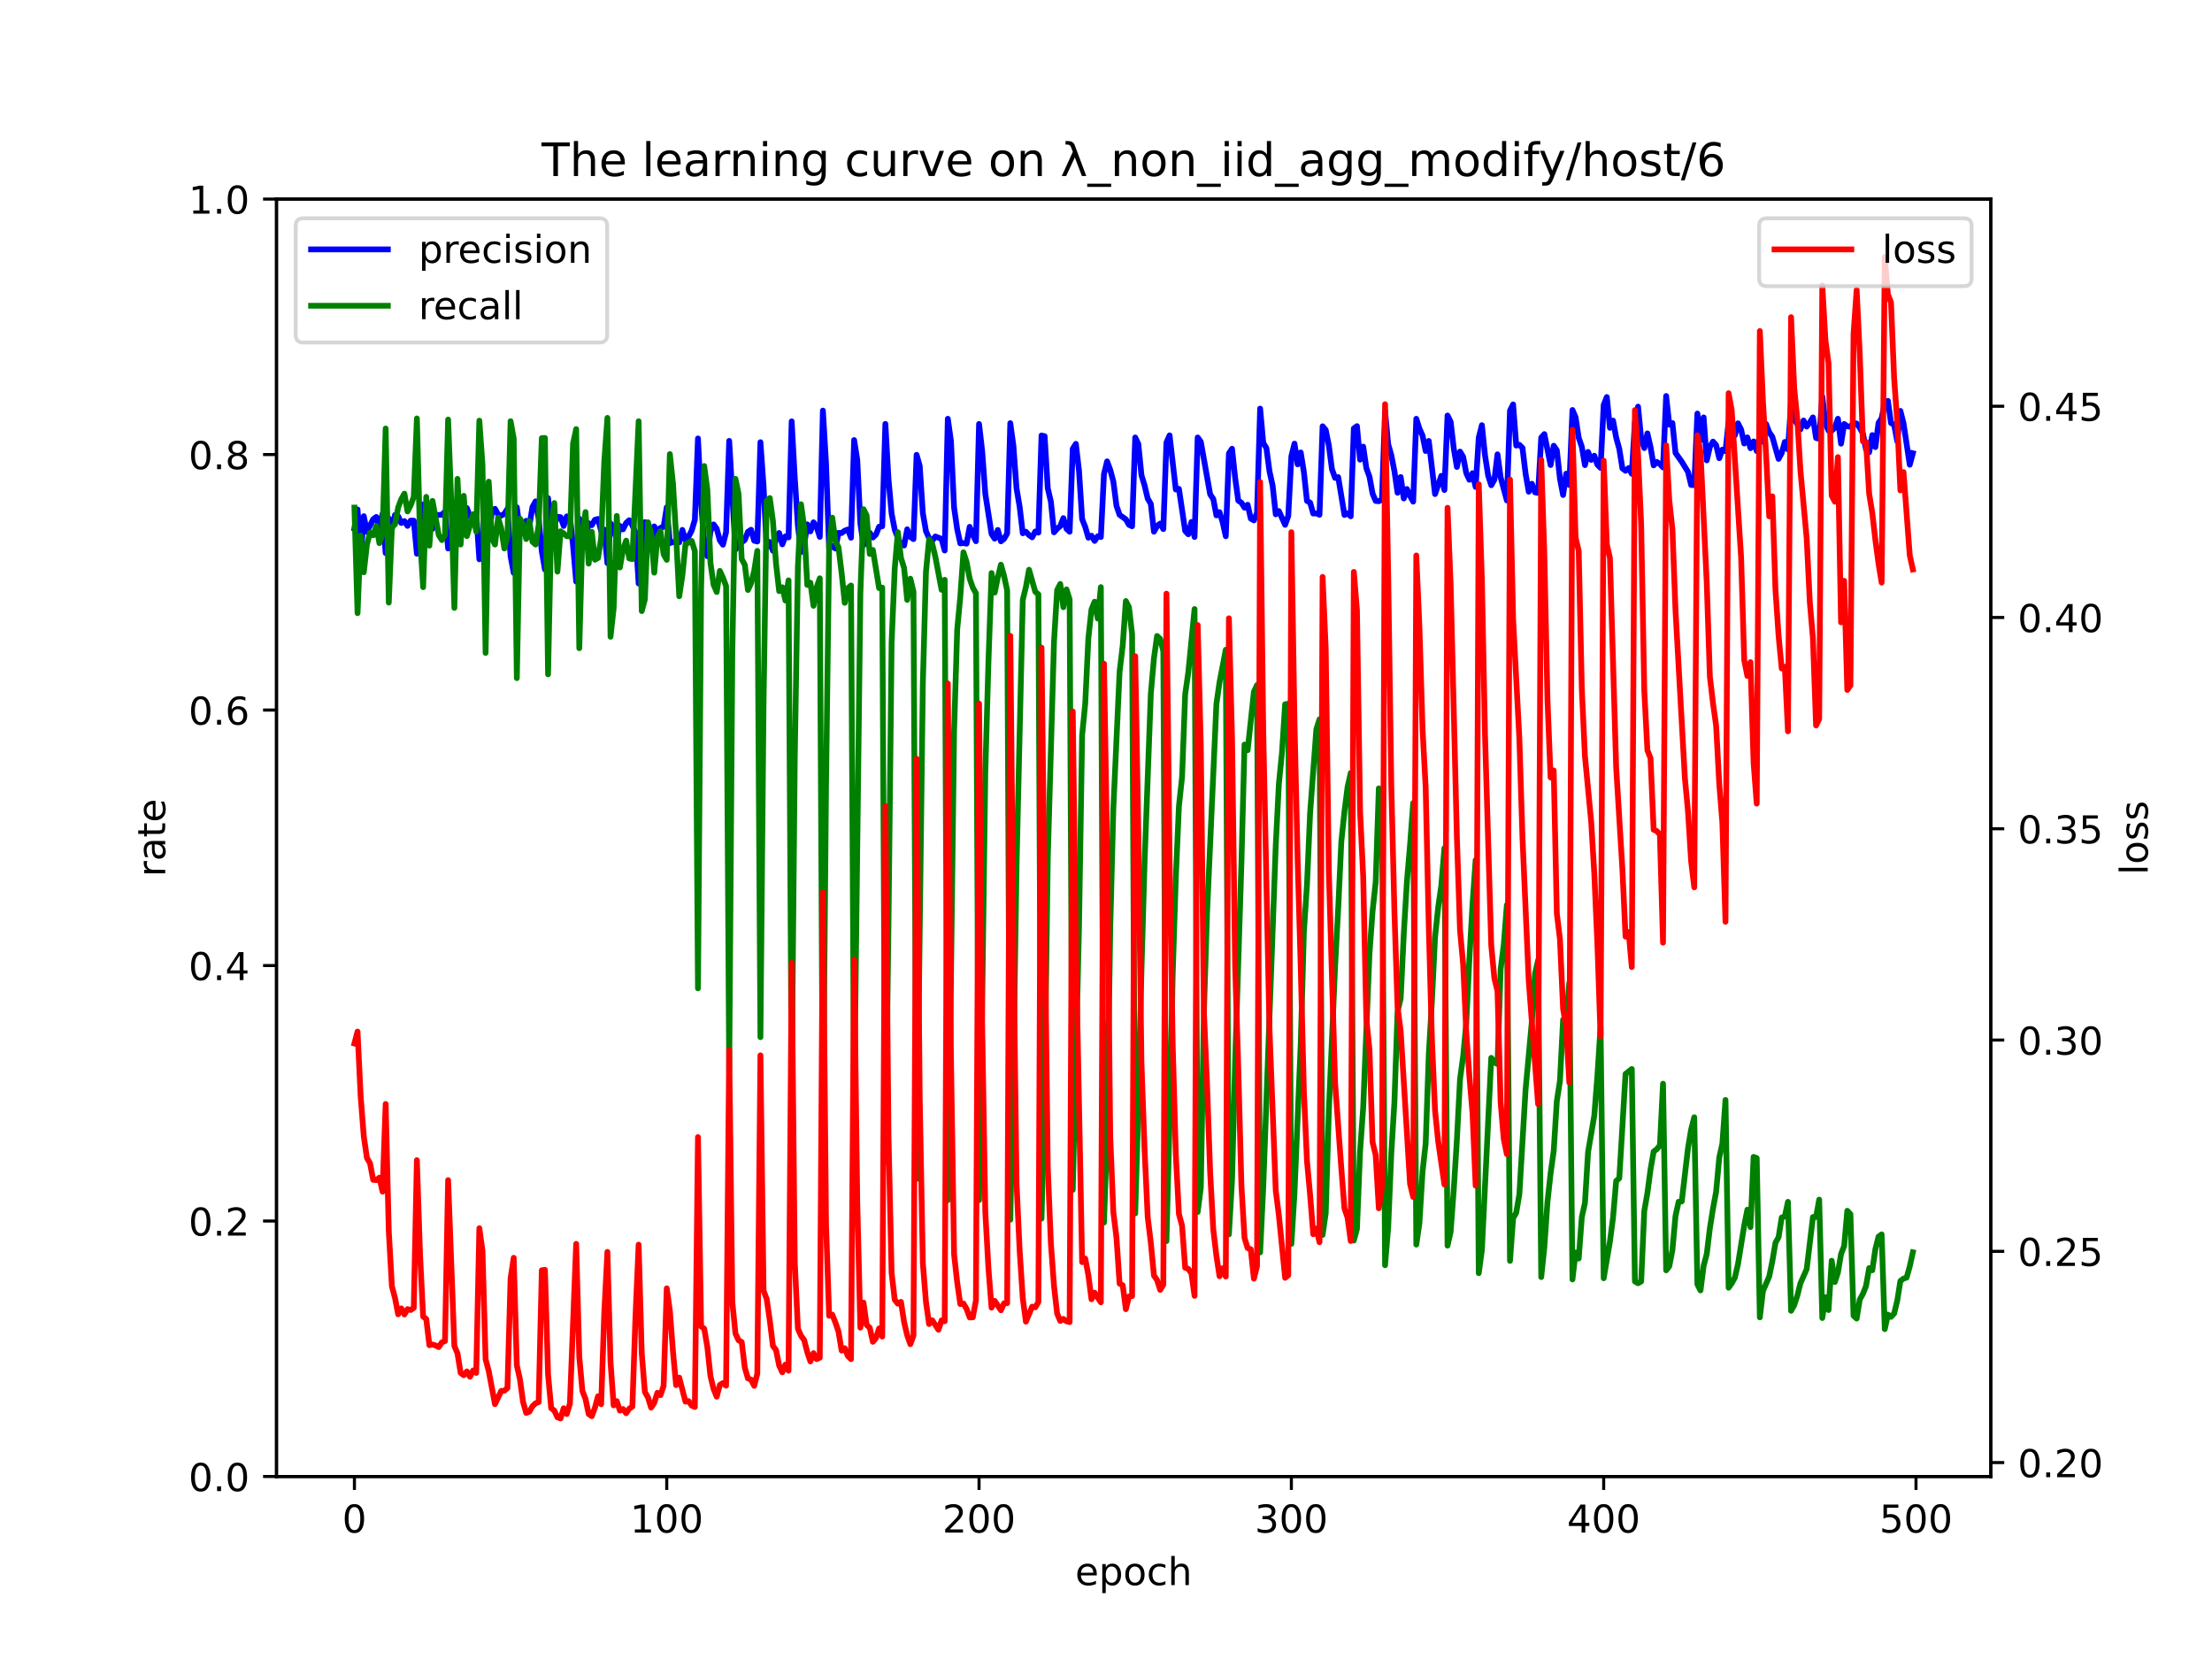 <?xml version="1.0" encoding="utf-8" standalone="no"?>
<!DOCTYPE svg PUBLIC "-//W3C//DTD SVG 1.1//EN"
  "http://www.w3.org/Graphics/SVG/1.1/DTD/svg11.dtd">
<!-- Created with matplotlib (https://matplotlib.org/) -->
<svg height="432pt" version="1.1" viewBox="0 0 576 432" width="576pt" xmlns="http://www.w3.org/2000/svg" xmlns:xlink="http://www.w3.org/1999/xlink">
 <defs>
  <style type="text/css">*{stroke-linecap:butt;stroke-linejoin:round;}</style>
 </defs>
 <g id="figure_1">
  <g id="patch_1">
   <path d="M 0 432 
L 576 432 
L 576 0 
L 0 0 
z
" style="fill:#ffffff;"/>
  </g>
  <g id="axes_1">
   <g id="patch_2">
    <path d="M 72 384.48 
L 518.4 384.48 
L 518.4 51.84 
L 72 51.84 
z
" style="fill:#ffffff;"/>
   </g>
   <g id="matplotlib.axis_1">
    <g id="xtick_1">
     <g id="line2d_1">
      <defs>
       <path d="M 0 0 
L 0 3.5 
" id="mb655911787" style="stroke:#000000;stroke-width:0.8;"/>
      </defs>
      <g>
       <use style="stroke:#000000;stroke-width:0.8;" x="92.291" xlink:href="#mb655911787" y="384.48"/>
      </g>
     </g>
     <g id="text_1">
      <!-- 0 -->
      <g transform="translate(89.11 399.078)scale(0.1 -0.1)">
       <defs>
        <path d="M 31.781 66.406 
Q 24.172 66.406 20.328 58.906 
Q 16.5 51.422 16.5 36.375 
Q 16.5 21.391 20.328 13.891 
Q 24.172 6.391 31.781 6.391 
Q 39.453 6.391 43.281 13.891 
Q 47.125 21.391 47.125 36.375 
Q 47.125 51.422 43.281 58.906 
Q 39.453 66.406 31.781 66.406 
z
M 31.781 74.219 
Q 44.047 74.219 50.516 64.516 
Q 56.984 54.828 56.984 36.375 
Q 56.984 17.969 50.516 8.266 
Q 44.047 -1.422 31.781 -1.422 
Q 19.531 -1.422 13.062 8.266 
Q 6.594 17.969 6.594 36.375 
Q 6.594 54.828 13.062 64.516 
Q 19.531 74.219 31.781 74.219 
z
" id="DejaVuSans-48"/>
       </defs>
       <use xlink:href="#DejaVuSans-48"/>
      </g>
     </g>
    </g>
    <g id="xtick_2">
     <g id="line2d_2">
      <g>
       <use style="stroke:#000000;stroke-width:0.8;" x="173.617" xlink:href="#mb655911787" y="384.48"/>
      </g>
     </g>
     <g id="text_2">
      <!-- 100 -->
      <g transform="translate(164.073 399.078)scale(0.1 -0.1)">
       <defs>
        <path d="M 12.406 8.297 
L 28.516 8.297 
L 28.516 63.922 
L 10.984 60.406 
L 10.984 69.391 
L 28.422 72.906 
L 38.281 72.906 
L 38.281 8.297 
L 54.391 8.297 
L 54.391 0 
L 12.406 0 
z
" id="DejaVuSans-49"/>
       </defs>
       <use xlink:href="#DejaVuSans-49"/>
       <use x="63.623" xlink:href="#DejaVuSans-48"/>
       <use x="127.246" xlink:href="#DejaVuSans-48"/>
      </g>
     </g>
    </g>
    <g id="xtick_3">
     <g id="line2d_3">
      <g>
       <use style="stroke:#000000;stroke-width:0.8;" x="254.943" xlink:href="#mb655911787" y="384.48"/>
      </g>
     </g>
     <g id="text_3">
      <!-- 200 -->
      <g transform="translate(245.4 399.078)scale(0.1 -0.1)">
       <defs>
        <path d="M 19.188 8.297 
L 53.609 8.297 
L 53.609 0 
L 7.328 0 
L 7.328 8.297 
Q 12.938 14.109 22.625 23.891 
Q 32.328 33.688 34.812 36.531 
Q 39.547 41.844 41.422 45.531 
Q 43.312 49.219 43.312 52.781 
Q 43.312 58.594 39.234 62.25 
Q 35.156 65.922 28.609 65.922 
Q 23.969 65.922 18.812 64.312 
Q 13.672 62.703 7.812 59.422 
L 7.812 69.391 
Q 13.766 71.781 18.938 73 
Q 24.125 74.219 28.422 74.219 
Q 39.75 74.219 46.484 68.547 
Q 53.219 62.891 53.219 53.422 
Q 53.219 48.922 51.531 44.891 
Q 49.859 40.875 45.406 35.406 
Q 44.188 33.984 37.641 27.219 
Q 31.109 20.453 19.188 8.297 
z
" id="DejaVuSans-50"/>
       </defs>
       <use xlink:href="#DejaVuSans-50"/>
       <use x="63.623" xlink:href="#DejaVuSans-48"/>
       <use x="127.246" xlink:href="#DejaVuSans-48"/>
      </g>
     </g>
    </g>
    <g id="xtick_4">
     <g id="line2d_4">
      <g>
       <use style="stroke:#000000;stroke-width:0.8;" x="336.27" xlink:href="#mb655911787" y="384.48"/>
      </g>
     </g>
     <g id="text_4">
      <!-- 300 -->
      <g transform="translate(326.726 399.078)scale(0.1 -0.1)">
       <defs>
        <path d="M 40.578 39.312 
Q 47.656 37.797 51.625 33 
Q 55.609 28.219 55.609 21.188 
Q 55.609 10.406 48.188 4.484 
Q 40.766 -1.422 27.094 -1.422 
Q 22.516 -1.422 17.656 -0.516 
Q 12.797 0.391 7.625 2.203 
L 7.625 11.719 
Q 11.719 9.328 16.594 8.109 
Q 21.484 6.891 26.812 6.891 
Q 36.078 6.891 40.938 10.547 
Q 45.797 14.203 45.797 21.188 
Q 45.797 27.641 41.281 31.266 
Q 36.766 34.906 28.719 34.906 
L 20.219 34.906 
L 20.219 43.016 
L 29.109 43.016 
Q 36.375 43.016 40.234 45.922 
Q 44.094 48.828 44.094 54.297 
Q 44.094 59.906 40.109 62.906 
Q 36.141 65.922 28.719 65.922 
Q 24.656 65.922 20.016 65.031 
Q 15.375 64.156 9.812 62.312 
L 9.812 71.094 
Q 15.438 72.656 20.344 73.438 
Q 25.25 74.219 29.594 74.219 
Q 40.828 74.219 47.359 69.109 
Q 53.906 64.016 53.906 55.328 
Q 53.906 49.266 50.438 45.094 
Q 46.969 40.922 40.578 39.312 
z
" id="DejaVuSans-51"/>
       </defs>
       <use xlink:href="#DejaVuSans-51"/>
       <use x="63.623" xlink:href="#DejaVuSans-48"/>
       <use x="127.246" xlink:href="#DejaVuSans-48"/>
      </g>
     </g>
    </g>
    <g id="xtick_5">
     <g id="line2d_5">
      <g>
       <use style="stroke:#000000;stroke-width:0.8;" x="417.596" xlink:href="#mb655911787" y="384.48"/>
      </g>
     </g>
     <g id="text_5">
      <!-- 400 -->
      <g transform="translate(408.052 399.078)scale(0.1 -0.1)">
       <defs>
        <path d="M 37.797 64.312 
L 12.891 25.391 
L 37.797 25.391 
z
M 35.203 72.906 
L 47.609 72.906 
L 47.609 25.391 
L 58.016 25.391 
L 58.016 17.188 
L 47.609 17.188 
L 47.609 0 
L 37.797 0 
L 37.797 17.188 
L 4.891 17.188 
L 4.891 26.703 
z
" id="DejaVuSans-52"/>
       </defs>
       <use xlink:href="#DejaVuSans-52"/>
       <use x="63.623" xlink:href="#DejaVuSans-48"/>
       <use x="127.246" xlink:href="#DejaVuSans-48"/>
      </g>
     </g>
    </g>
    <g id="xtick_6">
     <g id="line2d_6">
      <g>
       <use style="stroke:#000000;stroke-width:0.8;" x="498.922" xlink:href="#mb655911787" y="384.48"/>
      </g>
     </g>
     <g id="text_6">
      <!-- 500 -->
      <g transform="translate(489.379 399.078)scale(0.1 -0.1)">
       <defs>
        <path d="M 10.797 72.906 
L 49.516 72.906 
L 49.516 64.594 
L 19.828 64.594 
L 19.828 46.734 
Q 21.969 47.469 24.109 47.828 
Q 26.266 48.188 28.422 48.188 
Q 40.625 48.188 47.75 41.5 
Q 54.891 34.812 54.891 23.391 
Q 54.891 11.625 47.562 5.094 
Q 40.234 -1.422 26.906 -1.422 
Q 22.312 -1.422 17.547 -0.641 
Q 12.797 0.141 7.719 1.703 
L 7.719 11.625 
Q 12.109 9.234 16.797 8.062 
Q 21.484 6.891 26.703 6.891 
Q 35.156 6.891 40.078 11.328 
Q 45.016 15.766 45.016 23.391 
Q 45.016 31 40.078 35.438 
Q 35.156 39.891 26.703 39.891 
Q 22.75 39.891 18.812 39.016 
Q 14.891 38.141 10.797 36.281 
z
" id="DejaVuSans-53"/>
       </defs>
       <use xlink:href="#DejaVuSans-53"/>
       <use x="63.623" xlink:href="#DejaVuSans-48"/>
       <use x="127.246" xlink:href="#DejaVuSans-48"/>
      </g>
     </g>
    </g>
    <g id="text_7">
     <!-- epoch -->
     <g transform="translate(279.972 412.757)scale(0.1 -0.1)">
      <defs>
       <path d="M 56.203 29.594 
L 56.203 25.203 
L 14.891 25.203 
Q 15.484 15.922 20.484 11.062 
Q 25.484 6.203 34.422 6.203 
Q 39.594 6.203 44.453 7.469 
Q 49.312 8.734 54.109 11.281 
L 54.109 2.781 
Q 49.266 0.734 44.188 -0.344 
Q 39.109 -1.422 33.891 -1.422 
Q 20.797 -1.422 13.156 6.188 
Q 5.516 13.812 5.516 26.812 
Q 5.516 40.234 12.766 48.109 
Q 20.016 56 32.328 56 
Q 43.359 56 49.781 48.891 
Q 56.203 41.797 56.203 29.594 
z
M 47.219 32.234 
Q 47.125 39.594 43.094 43.984 
Q 39.062 48.391 32.422 48.391 
Q 24.906 48.391 20.391 44.141 
Q 15.875 39.891 15.188 32.172 
z
" id="DejaVuSans-101"/>
       <path d="M 18.109 8.203 
L 18.109 -20.797 
L 9.078 -20.797 
L 9.078 54.688 
L 18.109 54.688 
L 18.109 46.391 
Q 20.953 51.266 25.266 53.625 
Q 29.594 56 35.594 56 
Q 45.562 56 51.781 48.094 
Q 58.016 40.188 58.016 27.297 
Q 58.016 14.406 51.781 6.484 
Q 45.562 -1.422 35.594 -1.422 
Q 29.594 -1.422 25.266 0.953 
Q 20.953 3.328 18.109 8.203 
z
M 48.688 27.297 
Q 48.688 37.203 44.609 42.844 
Q 40.531 48.484 33.406 48.484 
Q 26.266 48.484 22.188 42.844 
Q 18.109 37.203 18.109 27.297 
Q 18.109 17.391 22.188 11.75 
Q 26.266 6.109 33.406 6.109 
Q 40.531 6.109 44.609 11.75 
Q 48.688 17.391 48.688 27.297 
z
" id="DejaVuSans-112"/>
       <path d="M 30.609 48.391 
Q 23.391 48.391 19.188 42.75 
Q 14.984 37.109 14.984 27.297 
Q 14.984 17.484 19.156 11.844 
Q 23.344 6.203 30.609 6.203 
Q 37.797 6.203 41.984 11.859 
Q 46.188 17.531 46.188 27.297 
Q 46.188 37.016 41.984 42.703 
Q 37.797 48.391 30.609 48.391 
z
M 30.609 56 
Q 42.328 56 49.016 48.375 
Q 55.719 40.766 55.719 27.297 
Q 55.719 13.875 49.016 6.219 
Q 42.328 -1.422 30.609 -1.422 
Q 18.844 -1.422 12.172 6.219 
Q 5.516 13.875 5.516 27.297 
Q 5.516 40.766 12.172 48.375 
Q 18.844 56 30.609 56 
z
" id="DejaVuSans-111"/>
       <path d="M 48.781 52.594 
L 48.781 44.188 
Q 44.969 46.297 41.141 47.344 
Q 37.312 48.391 33.406 48.391 
Q 24.656 48.391 19.812 42.844 
Q 14.984 37.312 14.984 27.297 
Q 14.984 17.281 19.812 11.734 
Q 24.656 6.203 33.406 6.203 
Q 37.312 6.203 41.141 7.25 
Q 44.969 8.297 48.781 10.406 
L 48.781 2.094 
Q 45.016 0.344 40.984 -0.531 
Q 36.969 -1.422 32.422 -1.422 
Q 20.062 -1.422 12.781 6.344 
Q 5.516 14.109 5.516 27.297 
Q 5.516 40.672 12.859 48.328 
Q 20.219 56 33.016 56 
Q 37.156 56 41.109 55.141 
Q 45.062 54.297 48.781 52.594 
z
" id="DejaVuSans-99"/>
       <path d="M 54.891 33.016 
L 54.891 0 
L 45.906 0 
L 45.906 32.719 
Q 45.906 40.484 42.875 44.328 
Q 39.844 48.188 33.797 48.188 
Q 26.516 48.188 22.312 43.547 
Q 18.109 38.922 18.109 30.906 
L 18.109 0 
L 9.078 0 
L 9.078 75.984 
L 18.109 75.984 
L 18.109 46.188 
Q 21.344 51.125 25.703 53.562 
Q 30.078 56 35.797 56 
Q 45.219 56 50.047 50.172 
Q 54.891 44.344 54.891 33.016 
z
" id="DejaVuSans-104"/>
      </defs>
      <use xlink:href="#DejaVuSans-101"/>
      <use x="61.523" xlink:href="#DejaVuSans-112"/>
      <use x="125" xlink:href="#DejaVuSans-111"/>
      <use x="186.182" xlink:href="#DejaVuSans-99"/>
      <use x="241.162" xlink:href="#DejaVuSans-104"/>
     </g>
    </g>
   </g>
   <g id="matplotlib.axis_2">
    <g id="ytick_1">
     <g id="line2d_7">
      <defs>
       <path d="M 0 0 
L -3.5 0 
" id="m86f99435dd" style="stroke:#000000;stroke-width:0.8;"/>
      </defs>
      <g>
       <use style="stroke:#000000;stroke-width:0.8;" x="72" xlink:href="#m86f99435dd" y="384.48"/>
      </g>
     </g>
     <g id="text_8">
      <!-- 0.0 -->
      <g transform="translate(49.097 388.279)scale(0.1 -0.1)">
       <defs>
        <path d="M 10.688 12.406 
L 21 12.406 
L 21 0 
L 10.688 0 
z
" id="DejaVuSans-46"/>
       </defs>
       <use xlink:href="#DejaVuSans-48"/>
       <use x="63.623" xlink:href="#DejaVuSans-46"/>
       <use x="95.41" xlink:href="#DejaVuSans-48"/>
      </g>
     </g>
    </g>
    <g id="ytick_2">
     <g id="line2d_8">
      <g>
       <use style="stroke:#000000;stroke-width:0.8;" x="72" xlink:href="#m86f99435dd" y="317.952"/>
      </g>
     </g>
     <g id="text_9">
      <!-- 0.2 -->
      <g transform="translate(49.097 321.751)scale(0.1 -0.1)">
       <use xlink:href="#DejaVuSans-48"/>
       <use x="63.623" xlink:href="#DejaVuSans-46"/>
       <use x="95.41" xlink:href="#DejaVuSans-50"/>
      </g>
     </g>
    </g>
    <g id="ytick_3">
     <g id="line2d_9">
      <g>
       <use style="stroke:#000000;stroke-width:0.8;" x="72" xlink:href="#m86f99435dd" y="251.424"/>
      </g>
     </g>
     <g id="text_10">
      <!-- 0.4 -->
      <g transform="translate(49.097 255.223)scale(0.1 -0.1)">
       <use xlink:href="#DejaVuSans-48"/>
       <use x="63.623" xlink:href="#DejaVuSans-46"/>
       <use x="95.41" xlink:href="#DejaVuSans-52"/>
      </g>
     </g>
    </g>
    <g id="ytick_4">
     <g id="line2d_10">
      <g>
       <use style="stroke:#000000;stroke-width:0.8;" x="72" xlink:href="#m86f99435dd" y="184.896"/>
      </g>
     </g>
     <g id="text_11">
      <!-- 0.6 -->
      <g transform="translate(49.097 188.695)scale(0.1 -0.1)">
       <defs>
        <path d="M 33.016 40.375 
Q 26.375 40.375 22.484 35.828 
Q 18.609 31.297 18.609 23.391 
Q 18.609 15.531 22.484 10.953 
Q 26.375 6.391 33.016 6.391 
Q 39.656 6.391 43.531 10.953 
Q 47.406 15.531 47.406 23.391 
Q 47.406 31.297 43.531 35.828 
Q 39.656 40.375 33.016 40.375 
z
M 52.594 71.297 
L 52.594 62.312 
Q 48.875 64.062 45.094 64.984 
Q 41.312 65.922 37.594 65.922 
Q 27.828 65.922 22.672 59.328 
Q 17.531 52.734 16.797 39.406 
Q 19.672 43.656 24.016 45.922 
Q 28.375 48.188 33.594 48.188 
Q 44.578 48.188 50.953 41.516 
Q 57.328 34.859 57.328 23.391 
Q 57.328 12.156 50.688 5.359 
Q 44.047 -1.422 33.016 -1.422 
Q 20.359 -1.422 13.672 8.266 
Q 6.984 17.969 6.984 36.375 
Q 6.984 53.656 15.188 63.938 
Q 23.391 74.219 37.203 74.219 
Q 40.922 74.219 44.703 73.484 
Q 48.484 72.75 52.594 71.297 
z
" id="DejaVuSans-54"/>
       </defs>
       <use xlink:href="#DejaVuSans-48"/>
       <use x="63.623" xlink:href="#DejaVuSans-46"/>
       <use x="95.41" xlink:href="#DejaVuSans-54"/>
      </g>
     </g>
    </g>
    <g id="ytick_5">
     <g id="line2d_11">
      <g>
       <use style="stroke:#000000;stroke-width:0.8;" x="72" xlink:href="#m86f99435dd" y="118.368"/>
      </g>
     </g>
     <g id="text_12">
      <!-- 0.8 -->
      <g transform="translate(49.097 122.167)scale(0.1 -0.1)">
       <defs>
        <path d="M 31.781 34.625 
Q 24.75 34.625 20.719 30.859 
Q 16.703 27.094 16.703 20.516 
Q 16.703 13.922 20.719 10.156 
Q 24.75 6.391 31.781 6.391 
Q 38.812 6.391 42.859 10.172 
Q 46.922 13.969 46.922 20.516 
Q 46.922 27.094 42.891 30.859 
Q 38.875 34.625 31.781 34.625 
z
M 21.922 38.812 
Q 15.578 40.375 12.031 44.719 
Q 8.5 49.078 8.5 55.328 
Q 8.5 64.062 14.719 69.141 
Q 20.953 74.219 31.781 74.219 
Q 42.672 74.219 48.875 69.141 
Q 55.078 64.062 55.078 55.328 
Q 55.078 49.078 51.531 44.719 
Q 48 40.375 41.703 38.812 
Q 48.828 37.156 52.797 32.312 
Q 56.781 27.484 56.781 20.516 
Q 56.781 9.906 50.312 4.234 
Q 43.844 -1.422 31.781 -1.422 
Q 19.734 -1.422 13.25 4.234 
Q 6.781 9.906 6.781 20.516 
Q 6.781 27.484 10.781 32.312 
Q 14.797 37.156 21.922 38.812 
z
M 18.312 54.391 
Q 18.312 48.734 21.844 45.562 
Q 25.391 42.391 31.781 42.391 
Q 38.141 42.391 41.719 45.562 
Q 45.312 48.734 45.312 54.391 
Q 45.312 60.062 41.719 63.234 
Q 38.141 66.406 31.781 66.406 
Q 25.391 66.406 21.844 63.234 
Q 18.312 60.062 18.312 54.391 
z
" id="DejaVuSans-56"/>
       </defs>
       <use xlink:href="#DejaVuSans-48"/>
       <use x="63.623" xlink:href="#DejaVuSans-46"/>
       <use x="95.41" xlink:href="#DejaVuSans-56"/>
      </g>
     </g>
    </g>
    <g id="ytick_6">
     <g id="line2d_12">
      <g>
       <use style="stroke:#000000;stroke-width:0.8;" x="72" xlink:href="#m86f99435dd" y="51.84"/>
      </g>
     </g>
     <g id="text_13">
      <!-- 1.0 -->
      <g transform="translate(49.097 55.639)scale(0.1 -0.1)">
       <use xlink:href="#DejaVuSans-49"/>
       <use x="63.623" xlink:href="#DejaVuSans-46"/>
       <use x="95.41" xlink:href="#DejaVuSans-48"/>
      </g>
     </g>
    </g>
    <g id="text_14">
     <!-- rate -->
     <g transform="translate(43.017 228.316)rotate(-90)scale(0.1 -0.1)">
      <defs>
       <path d="M 41.109 46.297 
Q 39.594 47.172 37.812 47.578 
Q 36.031 48 33.891 48 
Q 26.266 48 22.188 43.047 
Q 18.109 38.094 18.109 28.812 
L 18.109 0 
L 9.078 0 
L 9.078 54.688 
L 18.109 54.688 
L 18.109 46.188 
Q 20.953 51.172 25.484 53.578 
Q 30.031 56 36.531 56 
Q 37.453 56 38.578 55.875 
Q 39.703 55.766 41.062 55.516 
z
" id="DejaVuSans-114"/>
       <path d="M 34.281 27.484 
Q 23.391 27.484 19.188 25 
Q 14.984 22.516 14.984 16.5 
Q 14.984 11.719 18.141 8.906 
Q 21.297 6.109 26.703 6.109 
Q 34.188 6.109 38.703 11.406 
Q 43.219 16.703 43.219 25.484 
L 43.219 27.484 
z
M 52.203 31.203 
L 52.203 0 
L 43.219 0 
L 43.219 8.297 
Q 40.141 3.328 35.547 0.953 
Q 30.953 -1.422 24.312 -1.422 
Q 15.922 -1.422 10.953 3.297 
Q 6 8.016 6 15.922 
Q 6 25.141 12.172 29.828 
Q 18.359 34.516 30.609 34.516 
L 43.219 34.516 
L 43.219 35.406 
Q 43.219 41.609 39.141 45 
Q 35.062 48.391 27.688 48.391 
Q 23 48.391 18.547 47.266 
Q 14.109 46.141 10.016 43.891 
L 10.016 52.203 
Q 14.938 54.109 19.578 55.047 
Q 24.219 56 28.609 56 
Q 40.484 56 46.344 49.844 
Q 52.203 43.703 52.203 31.203 
z
" id="DejaVuSans-97"/>
       <path d="M 18.312 70.219 
L 18.312 54.688 
L 36.812 54.688 
L 36.812 47.703 
L 18.312 47.703 
L 18.312 18.016 
Q 18.312 11.328 20.141 9.422 
Q 21.969 7.516 27.594 7.516 
L 36.812 7.516 
L 36.812 0 
L 27.594 0 
Q 17.188 0 13.234 3.875 
Q 9.281 7.766 9.281 18.016 
L 9.281 47.703 
L 2.688 47.703 
L 2.688 54.688 
L 9.281 54.688 
L 9.281 70.219 
z
" id="DejaVuSans-116"/>
      </defs>
      <use xlink:href="#DejaVuSans-114"/>
      <use x="41.113" xlink:href="#DejaVuSans-97"/>
      <use x="102.393" xlink:href="#DejaVuSans-116"/>
      <use x="141.602" xlink:href="#DejaVuSans-101"/>
     </g>
    </g>
   </g>
   <g id="line2d_13">
    <path clip-path="url(#p751f7011a5)" d="M 92.291 137.57 
L 93.104 132.66 
L 93.917 144.602 
L 94.731 134.416 
L 95.544 138.489 
L 97.17 135.203 
L 97.984 134.611 
L 98.797 137.689 
L 99.61 133.825 
L 100.424 144.028 
L 101.237 134.982 
L 102.05 137.765 
L 102.863 134.091 
L 103.677 134.425 
L 104.49 136.191 
L 105.303 135.678 
L 106.116 136.943 
L 106.93 135.575 
L 107.743 135.577 
L 108.556 144.193 
L 110.183 131.36 
L 110.996 138.12 
L 111.809 133.642 
L 112.622 137.697 
L 113.436 134.158 
L 115.062 134.026 
L 115.876 133.256 
L 116.689 142.828 
L 117.502 142.478 
L 118.315 130.912 
L 119.129 139.466 
L 119.942 130.833 
L 120.755 136.372 
L 121.568 132.299 
L 122.382 134.489 
L 123.195 134.679 
L 124.008 133.602 
L 124.821 145.638 
L 125.635 144.215 
L 126.448 126.778 
L 127.261 138.637 
L 128.074 133.683 
L 128.888 132.491 
L 129.701 133.987 
L 130.514 134.28 
L 131.328 133.783 
L 132.141 132.506 
L 132.954 144.87 
L 133.767 149.181 
L 134.581 132.091 
L 135.394 138.242 
L 136.207 137.169 
L 137.02 135.62 
L 137.834 137.069 
L 138.647 132.027 
L 139.46 130.552 
L 140.273 135.066 
L 141.087 143.602 
L 141.9 148.295 
L 142.713 129.702 
L 143.526 137.061 
L 144.34 136.446 
L 145.153 134.571 
L 145.966 134.664 
L 146.78 136.961 
L 147.593 134.466 
L 148.406 134.575 
L 149.219 142.086 
L 150.033 151.431 
L 150.846 135.058 
L 151.659 138.933 
L 152.472 140.234 
L 153.286 136.249 
L 154.099 136.752 
L 154.912 135.357 
L 155.725 135.134 
L 156.539 138.276 
L 157.352 137.901 
L 158.165 146.646 
L 158.978 136.291 
L 159.792 137.367 
L 160.605 140.865 
L 161.418 136.947 
L 162.232 137.834 
L 163.045 136.17 
L 163.858 135.462 
L 164.671 136.813 
L 165.485 138.717 
L 166.298 151.941 
L 167.111 141.953 
L 167.924 135.963 
L 168.738 140.194 
L 169.551 142.211 
L 170.364 137.072 
L 171.177 138.42 
L 171.991 137.449 
L 172.804 137.193 
L 173.617 132.095 
L 174.43 141.431 
L 175.244 141.124 
L 176.057 141.317 
L 176.87 141.227 
L 177.684 137.983 
L 178.497 140.667 
L 179.31 139.719 
L 180.123 138.134 
L 180.937 135.352 
L 181.75 114.173 
L 182.563 130.876 
L 183.376 141.464 
L 184.19 144.841 
L 185.003 138.35 
L 185.816 136.557 
L 186.629 137.67 
L 187.443 140.704 
L 188.256 141.839 
L 189.069 138.59 
L 189.882 114.801 
L 191.509 143.096 
L 193.136 141.23 
L 193.949 140.587 
L 194.762 138.478 
L 195.575 137.945 
L 196.389 140.795 
L 197.202 141.016 
L 198.015 115.148 
L 198.828 126.589 
L 199.642 142.594 
L 200.455 141.13 
L 201.268 143.417 
L 202.081 140.349 
L 202.895 138.792 
L 203.708 141.755 
L 204.521 139.667 
L 205.334 139.941 
L 206.148 109.717 
L 206.961 124.513 
L 207.774 136.89 
L 208.588 143.719 
L 209.401 141.814 
L 210.214 136.543 
L 211.027 138.372 
L 211.841 135.996 
L 212.654 137.248 
L 213.467 139.805 
L 214.28 106.917 
L 215.094 120.604 
L 215.907 142.867 
L 216.72 142.139 
L 217.533 142.835 
L 218.347 138.758 
L 219.16 138.797 
L 219.973 138.192 
L 220.786 137.872 
L 221.6 140.029 
L 222.413 114.588 
L 223.226 119.703 
L 224.039 136.321 
L 224.853 141.939 
L 225.666 140.502 
L 226.479 138.74 
L 227.293 139.971 
L 228.106 139.182 
L 228.919 137.146 
L 229.732 137.054 
L 230.546 110.381 
L 231.359 124.746 
L 232.172 133.712 
L 232.985 137.916 
L 233.799 140.112 
L 234.612 141.831 
L 235.425 142.044 
L 236.238 137.831 
L 237.052 139.816 
L 237.865 140.382 
L 238.678 118.433 
L 239.491 121.334 
L 240.305 133.612 
L 241.118 138.31 
L 241.931 140.128 
L 242.745 140.819 
L 243.558 139.697 
L 245.184 140.332 
L 245.998 143.355 
L 246.811 109.044 
L 247.624 114.852 
L 248.437 132.143 
L 249.251 137.826 
L 250.064 141.495 
L 250.877 141.4 
L 251.69 141.566 
L 252.504 137.184 
L 253.317 139.275 
L 254.13 140.935 
L 254.943 110.405 
L 255.757 117.486 
L 256.57 128.582 
L 258.197 139.046 
L 259.01 140.283 
L 259.823 137.994 
L 260.636 140.961 
L 261.45 140.317 
L 262.263 138.91 
L 263.076 110.19 
L 263.889 116.102 
L 264.703 127.172 
L 265.516 131.979 
L 266.329 138.862 
L 267.142 138.458 
L 267.956 139.344 
L 268.769 139.915 
L 269.582 138.401 
L 270.395 138.694 
L 271.209 113.396 
L 272.022 113.597 
L 272.835 127.132 
L 273.649 130.644 
L 274.462 138.617 
L 275.275 137.674 
L 276.088 136.993 
L 276.902 134.915 
L 277.715 137.703 
L 278.528 138.466 
L 279.341 116.853 
L 280.155 115.574 
L 280.968 122.568 
L 281.781 135.155 
L 282.594 137.219 
L 283.408 140.011 
L 284.221 139.498 
L 285.034 140.854 
L 285.847 139.638 
L 286.661 139.834 
L 287.474 123.435 
L 288.287 120.138 
L 289.101 122.33 
L 289.914 125.376 
L 290.727 131.703 
L 291.54 134.069 
L 293.167 135.227 
L 293.98 136.658 
L 294.793 137.044 
L 295.607 113.914 
L 296.42 115.609 
L 297.233 123.736 
L 298.046 126.427 
L 298.86 129.823 
L 299.673 131.222 
L 300.486 138.452 
L 301.299 136.983 
L 302.113 136.33 
L 302.926 137.771 
L 303.739 115.231 
L 304.553 113.367 
L 306.179 127.467 
L 306.992 127.294 
L 308.619 138.243 
L 309.432 139.125 
L 310.245 135.921 
L 311.059 139.828 
L 311.872 113.912 
L 312.685 115.027 
L 315.125 128.738 
L 315.938 129.93 
L 316.751 134.209 
L 317.565 133.365 
L 318.378 135.984 
L 319.191 139.639 
L 320.005 118.073 
L 320.818 116.847 
L 321.631 124.44 
L 322.444 130.36 
L 323.258 130.898 
L 324.071 132.205 
L 324.884 131.437 
L 325.697 135.041 
L 326.511 135.508 
L 327.324 133.554 
L 328.137 106.402 
L 328.95 115.343 
L 329.764 116.669 
L 330.577 122.764 
L 331.39 126.464 
L 332.203 133.93 
L 333.017 133.091 
L 334.643 136.663 
L 335.457 134.369 
L 336.27 118.808 
L 337.083 115.525 
L 337.896 120.915 
L 338.71 117.821 
L 339.523 122.899 
L 340.336 130.443 
L 341.149 130.893 
L 341.963 133.725 
L 342.776 133.676 
L 343.589 134.046 
L 344.402 111.001 
L 345.216 111.972 
L 346.029 116.007 
L 346.842 122.206 
L 347.655 124.449 
L 348.469 124.244 
L 350.095 134.102 
L 350.909 133.651 
L 351.722 134.445 
L 352.535 111.563 
L 353.348 110.964 
L 354.162 119.7 
L 354.975 116.294 
L 355.788 121.874 
L 356.601 124.104 
L 357.415 128.544 
L 358.228 130.445 
L 359.041 130.519 
L 359.854 130.118 
L 360.668 107.108 
L 361.481 115.663 
L 362.294 118.552 
L 363.107 122.69 
L 363.921 128.312 
L 364.734 124.218 
L 365.547 129.802 
L 366.361 127.334 
L 367.174 129.145 
L 367.987 130.622 
L 368.8 109.049 
L 369.614 111.599 
L 370.427 113.425 
L 371.24 117.446 
L 372.053 114.819 
L 373.68 128.657 
L 375.306 123.913 
L 376.12 127.6 
L 376.933 108.195 
L 377.746 109.848 
L 378.559 116.801 
L 379.373 121.602 
L 380.186 117.6 
L 380.999 118.945 
L 381.812 123.197 
L 382.626 124.937 
L 383.439 123.218 
L 384.252 126.805 
L 385.066 113.933 
L 385.879 110.712 
L 386.692 118.552 
L 387.505 123.813 
L 388.319 126.36 
L 389.132 124.929 
L 389.945 118.311 
L 390.758 124.28 
L 392.385 130.316 
L 393.198 106.92 
L 394.011 105.304 
L 394.825 116.03 
L 395.638 115.823 
L 396.451 116.632 
L 397.264 123.38 
L 398.078 128.042 
L 398.891 125.972 
L 399.704 128.192 
L 400.518 128.361 
L 401.331 113.949 
L 402.144 113.039 
L 403.771 121.087 
L 404.584 116.071 
L 405.397 117.261 
L 406.21 124.653 
L 407.024 128.901 
L 407.837 123.347 
L 408.65 126.292 
L 409.463 106.761 
L 410.277 108.633 
L 411.09 113.978 
L 411.903 116.354 
L 412.716 121.115 
L 413.53 117.686 
L 414.343 119.751 
L 415.156 118.668 
L 415.97 121.026 
L 416.783 121.83 
L 417.596 105.433 
L 418.409 103.387 
L 419.223 111.402 
L 420.036 109.526 
L 420.849 113.946 
L 421.662 116.915 
L 422.476 121.981 
L 423.289 122.591 
L 424.102 121.869 
L 424.915 123.377 
L 425.729 109.898 
L 426.542 105.882 
L 427.355 114.22 
L 428.168 116.678 
L 428.982 112.852 
L 429.795 116.419 
L 430.608 121.177 
L 431.422 120.276 
L 432.235 120.837 
L 433.048 121.715 
L 433.861 103.114 
L 434.675 110.574 
L 435.488 110.168 
L 436.301 117.937 
L 437.928 120.24 
L 439.554 122.879 
L 440.367 126.29 
L 441.181 126.326 
L 441.994 107.686 
L 442.807 114.631 
L 443.62 108.69 
L 444.434 119.879 
L 445.247 116.378 
L 446.06 114.99 
L 446.874 115.907 
L 447.687 119.318 
L 448.5 117.091 
L 449.313 117.478 
L 450.127 109.871 
L 450.94 112.519 
L 451.753 113.353 
L 452.566 110.234 
L 453.38 111.852 
L 454.193 115.486 
L 455.006 113.898 
L 455.819 116.714 
L 456.633 114.949 
L 457.446 117.446 
L 458.259 113.318 
L 459.072 115.018 
L 459.886 110.419 
L 460.699 112.552 
L 461.512 113.751 
L 463.139 119.493 
L 463.952 117.96 
L 464.765 115.077 
L 465.579 117.032 
L 466.392 105.049 
L 467.205 109.267 
L 468.018 110.43 
L 468.832 111.809 
L 469.645 109.5 
L 470.458 111.078 
L 471.271 110.009 
L 472.085 108.691 
L 472.898 114.05 
L 473.711 114.241 
L 474.524 103.252 
L 475.338 110.246 
L 476.151 112.14 
L 476.964 112.165 
L 477.778 111.354 
L 478.591 109.04 
L 479.404 115.533 
L 480.217 110.4 
L 481.031 111.011 
L 481.844 111.111 
L 482.657 110.118 
L 483.47 110.285 
L 484.284 111.417 
L 485.097 112.885 
L 485.91 117.049 
L 486.723 117.788 
L 487.537 113.296 
L 488.35 116.421 
L 489.163 110.116 
L 489.976 108.91 
L 490.79 104.765 
L 491.603 104.379 
L 492.416 110.158 
L 493.23 110.612 
L 494.043 114.914 
L 494.856 107.001 
L 495.669 110.221 
L 497.296 121.015 
L 498.109 118.027 
L 498.109 118.027 
" style="fill:none;stroke:#0000ff;stroke-linecap:square;stroke-width:1.5;"/>
   </g>
   <g id="line2d_14">
    <path clip-path="url(#p751f7011a5)" d="M 92.291 132.177 
L 93.104 159.666 
L 93.917 139.461 
L 94.731 149.025 
L 95.544 141.78 
L 96.357 138.702 
L 97.17 139.39 
L 97.984 136.94 
L 98.797 141.432 
L 99.61 139.09 
L 100.424 111.58 
L 101.237 156.925 
L 102.05 137.267 
L 102.863 136.537 
L 103.677 132.145 
L 104.49 130 
L 105.303 128.543 
L 106.116 133.185 
L 106.93 131.578 
L 107.743 129.387 
L 108.556 108.958 
L 109.369 139.724 
L 110.183 152.904 
L 110.996 129.383 
L 111.809 142.095 
L 112.622 130.43 
L 114.249 139.314 
L 115.062 140.642 
L 115.876 139.321 
L 116.689 109.248 
L 117.502 130.788 
L 118.315 158.293 
L 119.129 124.707 
L 119.942 141.793 
L 120.755 129.111 
L 121.568 139.606 
L 123.195 133.908 
L 124.008 138.425 
L 124.821 109.535 
L 125.635 121.028 
L 126.448 170.022 
L 127.261 125.416 
L 128.074 140.186 
L 128.888 141.808 
L 129.701 134.775 
L 130.514 137.576 
L 131.328 142.828 
L 132.141 139.742 
L 132.954 109.673 
L 133.767 114.162 
L 134.581 176.579 
L 135.394 135.046 
L 136.207 136.56 
L 137.02 140.36 
L 137.834 135.668 
L 138.647 141.068 
L 139.46 141.802 
L 140.273 136.705 
L 141.087 114.081 
L 141.9 114.047 
L 142.713 175.6 
L 143.526 136.81 
L 144.34 130.988 
L 145.153 148.845 
L 145.966 138.339 
L 146.78 138.899 
L 147.593 139.618 
L 148.406 139.62 
L 149.219 115.53 
L 150.033 111.733 
L 150.846 168.797 
L 151.659 138.893 
L 152.472 133.339 
L 153.286 146.778 
L 154.099 138.473 
L 154.912 145.754 
L 155.725 145.291 
L 156.539 140.076 
L 157.352 120.207 
L 158.165 108.819 
L 158.978 165.811 
L 159.792 158.4 
L 160.605 134.346 
L 161.418 147.774 
L 162.232 143.122 
L 163.045 140.777 
L 163.858 145.422 
L 164.671 145.597 
L 166.298 109.689 
L 167.111 159.124 
L 167.924 156.094 
L 168.738 135.995 
L 169.551 138.78 
L 170.364 149.118 
L 171.177 139.919 
L 171.991 138.335 
L 172.804 144.339 
L 173.617 145.788 
L 174.43 118.238 
L 175.244 125.974 
L 176.057 139.514 
L 176.87 155.266 
L 177.684 149.89 
L 178.497 141.748 
L 180.123 140.85 
L 180.937 143.515 
L 181.75 257.361 
L 182.563 153.283 
L 183.376 121.344 
L 184.19 127.482 
L 185.003 146.573 
L 185.816 152.277 
L 186.629 154.164 
L 187.443 148.659 
L 188.256 150.423 
L 189.069 152.591 
L 189.882 278.855 
L 190.696 169.803 
L 191.509 124.693 
L 192.322 128.629 
L 193.136 145.59 
L 193.949 147.079 
L 194.762 153.634 
L 195.575 151.878 
L 196.389 148.679 
L 197.202 143.437 
L 198.015 270.079 
L 198.828 183.089 
L 199.642 130.406 
L 200.455 129.688 
L 201.268 135.678 
L 202.081 146.818 
L 202.895 153.93 
L 203.708 152.914 
L 204.521 156.385 
L 205.334 151.113 
L 206.148 282.902 
L 206.961 196.883 
L 207.774 147.473 
L 208.588 131.3 
L 209.401 137.282 
L 210.214 152.316 
L 211.027 151.738 
L 211.841 157.749 
L 212.654 152.928 
L 213.467 150.585 
L 214.28 295.747 
L 215.094 204.829 
L 215.907 142.079 
L 216.72 134.798 
L 217.533 140.902 
L 218.347 142.53 
L 219.16 149.239 
L 219.973 156.976 
L 220.786 153.166 
L 221.6 152.45 
L 222.413 287.888 
L 224.039 154.424 
L 224.853 132.591 
L 225.666 134.21 
L 226.479 144.259 
L 227.293 143.212 
L 228.919 153.144 
L 229.732 153.009 
L 230.546 302.44 
L 231.359 240.676 
L 232.172 167.439 
L 232.985 148.038 
L 233.799 138.587 
L 234.612 145.297 
L 235.425 147.909 
L 236.238 156.219 
L 237.052 150.682 
L 237.865 154.046 
L 238.678 306.977 
L 240.305 177.938 
L 241.118 148.893 
L 241.931 140.449 
L 242.745 141.59 
L 243.558 144.96 
L 245.184 153.579 
L 245.998 150.974 
L 246.811 312.518 
L 247.624 255.456 
L 248.437 190.494 
L 249.251 163.966 
L 250.064 155.337 
L 250.877 143.825 
L 251.69 146.308 
L 252.504 150.68 
L 253.317 153.022 
L 254.13 154.477 
L 254.943 312.524 
L 255.757 261.749 
L 256.57 201.141 
L 257.383 172.583 
L 258.197 149.22 
L 259.01 154.316 
L 259.823 150.371 
L 260.636 147.039 
L 261.45 149.96 
L 262.263 153.749 
L 263.076 317.619 
L 263.889 277.99 
L 264.703 225.534 
L 266.329 156.212 
L 267.142 152.871 
L 267.956 148.36 
L 269.582 154.085 
L 270.395 154.785 
L 271.209 317.328 
L 272.022 282.941 
L 272.835 223.612 
L 274.462 167.066 
L 275.275 153.652 
L 276.088 152.058 
L 276.902 158.118 
L 277.715 153.468 
L 278.528 156.095 
L 279.341 309.853 
L 280.968 241.453 
L 281.781 191.484 
L 282.594 183.199 
L 283.408 166.17 
L 284.221 158.682 
L 285.034 156.678 
L 285.847 161.076 
L 286.661 152.884 
L 287.474 318.35 
L 288.287 295.153 
L 289.101 241.829 
L 289.914 210.485 
L 291.54 174.915 
L 292.354 168.072 
L 293.167 156.51 
L 293.98 158.104 
L 294.793 165.104 
L 295.607 315.982 
L 296.42 288.603 
L 297.233 252.715 
L 298.046 224.418 
L 299.673 180.632 
L 300.486 171.41 
L 301.299 165.597 
L 302.113 166.37 
L 302.926 169.536 
L 303.739 323.179 
L 304.553 292.276 
L 305.366 253.707 
L 306.179 228.524 
L 306.992 209.912 
L 307.806 202.355 
L 308.619 180.767 
L 309.432 175.077 
L 311.059 158.591 
L 311.872 315.601 
L 312.685 309.318 
L 313.498 263.496 
L 314.312 237.814 
L 316.751 183.311 
L 317.565 177.629 
L 319.191 169.182 
L 320.005 321.43 
L 320.818 307.285 
L 321.631 276.33 
L 323.258 224.974 
L 324.071 193.886 
L 324.884 195.342 
L 326.511 180.152 
L 327.324 178.393 
L 328.137 326.123 
L 328.95 309.062 
L 332.203 220.159 
L 333.017 204.11 
L 333.83 195.913 
L 334.643 183.389 
L 335.457 183.24 
L 336.27 323.918 
L 337.083 310.628 
L 338.71 271.804 
L 339.523 242.802 
L 340.336 230.384 
L 341.149 211.677 
L 342.776 189.924 
L 343.589 187.305 
L 344.402 321.579 
L 345.216 315.907 
L 346.029 289.344 
L 347.655 251.688 
L 348.469 236.513 
L 349.282 219.084 
L 350.095 211.338 
L 350.909 204.908 
L 351.722 201.288 
L 352.535 323.037 
L 353.348 319.996 
L 354.162 299.853 
L 354.975 288.341 
L 356.601 248.469 
L 357.415 237.288 
L 358.228 229.666 
L 359.041 205.281 
L 359.854 206.996 
L 360.668 329.466 
L 361.481 319.568 
L 362.294 300.287 
L 363.107 286.964 
L 363.921 263.398 
L 364.734 260.021 
L 365.547 243.12 
L 366.361 229.536 
L 367.174 220.034 
L 367.987 209.116 
L 368.8 324.09 
L 369.614 318.499 
L 370.427 305.104 
L 371.24 297.794 
L 372.053 274.612 
L 372.867 260.712 
L 373.68 244.081 
L 374.493 236.32 
L 375.306 230.648 
L 376.12 220.86 
L 376.933 324.364 
L 377.746 320.722 
L 378.559 309.74 
L 379.373 296.779 
L 380.186 281.05 
L 380.999 275.065 
L 381.812 266.473 
L 382.626 249.678 
L 383.439 235.507 
L 384.252 223.954 
L 385.066 331.522 
L 385.879 325.53 
L 388.319 275.461 
L 389.132 276.645 
L 389.945 277.082 
L 390.758 252.422 
L 391.572 246.012 
L 392.385 235.656 
L 393.198 328.333 
L 394.011 317.252 
L 394.825 315.795 
L 395.638 310.96 
L 397.264 283.633 
L 398.891 265.995 
L 399.704 253.557 
L 400.518 250.065 
L 401.331 332.554 
L 402.144 324.788 
L 402.957 313.002 
L 403.771 305.563 
L 404.584 299.704 
L 405.397 286.691 
L 406.21 281.423 
L 407.024 265.53 
L 407.837 265.11 
L 408.65 255.936 
L 409.463 333.159 
L 410.277 326.149 
L 411.09 327.726 
L 411.903 316.914 
L 412.716 313.258 
L 413.53 300.003 
L 415.156 290.465 
L 415.97 279.966 
L 416.783 267.386 
L 417.596 332.854 
L 419.223 323.311 
L 420.036 317.03 
L 420.849 307.524 
L 421.662 306.799 
L 423.289 279.65 
L 424.915 278.362 
L 425.729 333.69 
L 426.542 334.152 
L 427.355 333.696 
L 428.168 315.332 
L 428.982 310.649 
L 429.795 304.532 
L 430.608 299.859 
L 431.422 299.253 
L 432.235 298.227 
L 433.048 282.195 
L 433.861 330.79 
L 434.675 329.745 
L 435.488 325.536 
L 436.301 316.626 
L 437.114 312.934 
L 437.928 312.845 
L 439.554 298.95 
L 440.367 294.11 
L 441.181 290.928 
L 441.994 334.438 
L 442.807 336.025 
L 443.62 329.627 
L 444.434 326.538 
L 445.247 319.829 
L 446.06 314.719 
L 446.874 310.348 
L 447.687 301.442 
L 448.5 297.791 
L 449.313 286.425 
L 450.127 335.321 
L 450.94 334.162 
L 451.753 332.678 
L 452.566 329.186 
L 454.193 319.096 
L 455.006 315.001 
L 455.819 319.537 
L 456.633 301.253 
L 457.446 301.567 
L 458.259 343.041 
L 459.072 336.177 
L 460.699 332.391 
L 461.512 328.429 
L 462.326 323.615 
L 463.139 322.162 
L 463.952 317.033 
L 464.765 316.777 
L 465.579 312.951 
L 466.392 341.334 
L 467.205 339.863 
L 468.018 337.387 
L 468.832 334.155 
L 470.458 330.479 
L 472.085 316.905 
L 472.898 316.897 
L 473.711 312.374 
L 474.524 343.206 
L 475.338 337.776 
L 476.151 341.137 
L 476.964 328.295 
L 477.778 333.848 
L 478.591 331.378 
L 479.404 326.533 
L 480.217 324.47 
L 481.031 315.279 
L 481.844 316.158 
L 482.657 342.616 
L 483.47 343.35 
L 484.284 338.382 
L 485.097 336.92 
L 485.91 334.867 
L 486.723 330.211 
L 487.537 330.778 
L 488.35 325.237 
L 489.163 322.027 
L 489.976 321.425 
L 490.79 346.1 
L 491.603 342.326 
L 492.416 342.913 
L 493.23 342.037 
L 494.043 338.674 
L 494.856 333.564 
L 495.669 332.951 
L 496.483 332.682 
L 497.296 329.748 
L 498.109 326.091 
L 498.109 326.091 
" style="fill:none;stroke:#008000;stroke-linecap:square;stroke-width:1.5;"/>
   </g>
   <g id="patch_3">
    <path d="M 72 384.48 
L 72 51.84 
" style="fill:none;stroke:#000000;stroke-linecap:square;stroke-linejoin:miter;stroke-width:0.8;"/>
   </g>
   <g id="patch_4">
    <path d="M 518.4 384.48 
L 518.4 51.84 
" style="fill:none;stroke:#000000;stroke-linecap:square;stroke-linejoin:miter;stroke-width:0.8;"/>
   </g>
   <g id="patch_5">
    <path d="M 72 384.48 
L 518.4 384.48 
" style="fill:none;stroke:#000000;stroke-linecap:square;stroke-linejoin:miter;stroke-width:0.8;"/>
   </g>
   <g id="patch_6">
    <path d="M 72 51.84 
L 518.4 51.84 
" style="fill:none;stroke:#000000;stroke-linecap:square;stroke-linejoin:miter;stroke-width:0.8;"/>
   </g>
   <g id="legend_1">
    <g id="patch_7">
     <path d="M 79 89.196 
L 156.108 89.196 
Q 158.108 89.196 158.108 87.196 
L 158.108 58.84 
Q 158.108 56.84 156.108 56.84 
L 79 56.84 
Q 77 56.84 77 58.84 
L 77 87.196 
Q 77 89.196 79 89.196 
z
" style="fill:#ffffff;opacity:0.8;stroke:#cccccc;stroke-linejoin:miter;"/>
    </g>
    <g id="line2d_15">
     <path d="M 81 64.938 
L 101 64.938 
" style="fill:none;stroke:#0000ff;stroke-linecap:square;stroke-width:1.5;"/>
    </g>
    <g id="line2d_16"/>
    <g id="text_15">
     <!-- precision -->
     <g transform="translate(109 68.438)scale(0.1 -0.1)">
      <defs>
       <path d="M 9.422 54.688 
L 18.406 54.688 
L 18.406 0 
L 9.422 0 
z
M 9.422 75.984 
L 18.406 75.984 
L 18.406 64.594 
L 9.422 64.594 
z
" id="DejaVuSans-105"/>
       <path d="M 44.281 53.078 
L 44.281 44.578 
Q 40.484 46.531 36.375 47.5 
Q 32.281 48.484 27.875 48.484 
Q 21.188 48.484 17.844 46.438 
Q 14.5 44.391 14.5 40.281 
Q 14.5 37.156 16.891 35.375 
Q 19.281 33.594 26.516 31.984 
L 29.594 31.297 
Q 39.156 29.25 43.188 25.516 
Q 47.219 21.781 47.219 15.094 
Q 47.219 7.469 41.188 3.016 
Q 35.156 -1.422 24.609 -1.422 
Q 20.219 -1.422 15.453 -0.562 
Q 10.688 0.297 5.422 2 
L 5.422 11.281 
Q 10.406 8.688 15.234 7.391 
Q 20.062 6.109 24.812 6.109 
Q 31.156 6.109 34.562 8.281 
Q 37.984 10.453 37.984 14.406 
Q 37.984 18.062 35.516 20.016 
Q 33.062 21.969 24.703 23.781 
L 21.578 24.516 
Q 13.234 26.266 9.516 29.906 
Q 5.812 33.547 5.812 39.891 
Q 5.812 47.609 11.281 51.797 
Q 16.75 56 26.812 56 
Q 31.781 56 36.172 55.266 
Q 40.578 54.547 44.281 53.078 
z
" id="DejaVuSans-115"/>
       <path d="M 54.891 33.016 
L 54.891 0 
L 45.906 0 
L 45.906 32.719 
Q 45.906 40.484 42.875 44.328 
Q 39.844 48.188 33.797 48.188 
Q 26.516 48.188 22.312 43.547 
Q 18.109 38.922 18.109 30.906 
L 18.109 0 
L 9.078 0 
L 9.078 54.688 
L 18.109 54.688 
L 18.109 46.188 
Q 21.344 51.125 25.703 53.562 
Q 30.078 56 35.797 56 
Q 45.219 56 50.047 50.172 
Q 54.891 44.344 54.891 33.016 
z
" id="DejaVuSans-110"/>
      </defs>
      <use xlink:href="#DejaVuSans-112"/>
      <use x="63.477" xlink:href="#DejaVuSans-114"/>
      <use x="102.34" xlink:href="#DejaVuSans-101"/>
      <use x="163.863" xlink:href="#DejaVuSans-99"/>
      <use x="218.844" xlink:href="#DejaVuSans-105"/>
      <use x="246.627" xlink:href="#DejaVuSans-115"/>
      <use x="298.727" xlink:href="#DejaVuSans-105"/>
      <use x="326.51" xlink:href="#DejaVuSans-111"/>
      <use x="387.691" xlink:href="#DejaVuSans-110"/>
     </g>
    </g>
    <g id="line2d_17">
     <path d="M 81 79.617 
L 101 79.617 
" style="fill:none;stroke:#008000;stroke-linecap:square;stroke-width:1.5;"/>
    </g>
    <g id="line2d_18"/>
    <g id="text_16">
     <!-- recall -->
     <g transform="translate(109 83.117)scale(0.1 -0.1)">
      <defs>
       <path d="M 9.422 75.984 
L 18.406 75.984 
L 18.406 0 
L 9.422 0 
z
" id="DejaVuSans-108"/>
      </defs>
      <use xlink:href="#DejaVuSans-114"/>
      <use x="38.863" xlink:href="#DejaVuSans-101"/>
      <use x="100.387" xlink:href="#DejaVuSans-99"/>
      <use x="155.367" xlink:href="#DejaVuSans-97"/>
      <use x="216.646" xlink:href="#DejaVuSans-108"/>
      <use x="244.43" xlink:href="#DejaVuSans-108"/>
     </g>
    </g>
   </g>
  </g>
  <g id="axes_2">
   <g id="matplotlib.axis_3">
    <g id="ytick_7">
     <g id="line2d_19">
      <defs>
       <path d="M 0 0 
L 3.5 0 
" id="m895eb20d64" style="stroke:#000000;stroke-width:0.8;"/>
      </defs>
      <g>
       <use style="stroke:#000000;stroke-width:0.8;" x="518.4" xlink:href="#m895eb20d64" y="380.857"/>
      </g>
     </g>
     <g id="text_17">
      <!-- 0.20 -->
      <g transform="translate(525.4 384.656)scale(0.1 -0.1)">
       <use xlink:href="#DejaVuSans-48"/>
       <use x="63.623" xlink:href="#DejaVuSans-46"/>
       <use x="95.41" xlink:href="#DejaVuSans-50"/>
       <use x="159.033" xlink:href="#DejaVuSans-48"/>
      </g>
     </g>
    </g>
    <g id="ytick_8">
     <g id="line2d_20">
      <g>
       <use style="stroke:#000000;stroke-width:0.8;" x="518.4" xlink:href="#m895eb20d64" y="325.841"/>
      </g>
     </g>
     <g id="text_18">
      <!-- 0.25 -->
      <g transform="translate(525.4 329.64)scale(0.1 -0.1)">
       <use xlink:href="#DejaVuSans-48"/>
       <use x="63.623" xlink:href="#DejaVuSans-46"/>
       <use x="95.41" xlink:href="#DejaVuSans-50"/>
       <use x="159.033" xlink:href="#DejaVuSans-53"/>
      </g>
     </g>
    </g>
    <g id="ytick_9">
     <g id="line2d_21">
      <g>
       <use style="stroke:#000000;stroke-width:0.8;" x="518.4" xlink:href="#m895eb20d64" y="270.825"/>
      </g>
     </g>
     <g id="text_19">
      <!-- 0.30 -->
      <g transform="translate(525.4 274.625)scale(0.1 -0.1)">
       <use xlink:href="#DejaVuSans-48"/>
       <use x="63.623" xlink:href="#DejaVuSans-46"/>
       <use x="95.41" xlink:href="#DejaVuSans-51"/>
       <use x="159.033" xlink:href="#DejaVuSans-48"/>
      </g>
     </g>
    </g>
    <g id="ytick_10">
     <g id="line2d_22">
      <g>
       <use style="stroke:#000000;stroke-width:0.8;" x="518.4" xlink:href="#m895eb20d64" y="215.809"/>
      </g>
     </g>
     <g id="text_20">
      <!-- 0.35 -->
      <g transform="translate(525.4 219.609)scale(0.1 -0.1)">
       <use xlink:href="#DejaVuSans-48"/>
       <use x="63.623" xlink:href="#DejaVuSans-46"/>
       <use x="95.41" xlink:href="#DejaVuSans-51"/>
       <use x="159.033" xlink:href="#DejaVuSans-53"/>
      </g>
     </g>
    </g>
    <g id="ytick_11">
     <g id="line2d_23">
      <g>
       <use style="stroke:#000000;stroke-width:0.8;" x="518.4" xlink:href="#m895eb20d64" y="160.794"/>
      </g>
     </g>
     <g id="text_21">
      <!-- 0.40 -->
      <g transform="translate(525.4 164.593)scale(0.1 -0.1)">
       <use xlink:href="#DejaVuSans-48"/>
       <use x="63.623" xlink:href="#DejaVuSans-46"/>
       <use x="95.41" xlink:href="#DejaVuSans-52"/>
       <use x="159.033" xlink:href="#DejaVuSans-48"/>
      </g>
     </g>
    </g>
    <g id="ytick_12">
     <g id="line2d_24">
      <g>
       <use style="stroke:#000000;stroke-width:0.8;" x="518.4" xlink:href="#m895eb20d64" y="105.778"/>
      </g>
     </g>
     <g id="text_22">
      <!-- 0.45 -->
      <g transform="translate(525.4 109.577)scale(0.1 -0.1)">
       <use xlink:href="#DejaVuSans-48"/>
       <use x="63.623" xlink:href="#DejaVuSans-46"/>
       <use x="95.41" xlink:href="#DejaVuSans-52"/>
       <use x="159.033" xlink:href="#DejaVuSans-53"/>
      </g>
     </g>
    </g>
    <g id="text_23">
     <!-- loss -->
     <g transform="translate(559.264 227.818)rotate(-90)scale(0.1 -0.1)">
      <use xlink:href="#DejaVuSans-108"/>
      <use x="27.783" xlink:href="#DejaVuSans-111"/>
      <use x="88.965" xlink:href="#DejaVuSans-115"/>
      <use x="141.064" xlink:href="#DejaVuSans-115"/>
     </g>
    </g>
   </g>
   <g id="line2d_25">
    <path clip-path="url(#p751f7011a5)" d="M 92.291 271.72 
L 93.104 268.623 
L 93.917 285.515 
L 94.731 295.918 
L 95.544 301.528 
L 96.357 302.895 
L 97.17 307.211 
L 97.984 307.309 
L 98.797 306.65 
L 99.61 310.306 
L 100.424 287.47 
L 101.237 320.534 
L 102.05 334.956 
L 102.863 338.015 
L 103.677 342.244 
L 104.49 340.704 
L 105.303 342.289 
L 106.116 340.897 
L 106.93 341.125 
L 107.743 340.565 
L 108.556 302.106 
L 109.369 326.499 
L 110.183 342.83 
L 110.996 343.469 
L 111.809 350.287 
L 112.622 350.104 
L 113.436 350.359 
L 114.249 350.783 
L 115.062 349.541 
L 115.876 349.217 
L 116.689 307.301 
L 118.315 350.496 
L 119.129 352.412 
L 119.942 357.48 
L 120.755 358.109 
L 121.568 357.115 
L 122.382 358.5 
L 123.195 356.855 
L 124.008 357.507 
L 124.821 319.828 
L 125.635 325.734 
L 126.448 353.953 
L 127.261 356.997 
L 128.888 365.639 
L 130.514 362.2 
L 131.328 362.142 
L 132.141 361.441 
L 132.954 332.877 
L 133.767 327.528 
L 134.581 355.528 
L 135.394 359.179 
L 136.207 365.083 
L 137.02 367.927 
L 137.834 367.611 
L 138.647 366.189 
L 139.46 365.41 
L 140.273 365.107 
L 141.087 330.769 
L 141.9 330.653 
L 142.713 357.883 
L 143.526 366.693 
L 144.34 367.305 
L 145.153 369.06 
L 145.966 369.36 
L 146.78 366.699 
L 147.593 368.212 
L 148.406 365.484 
L 150.033 323.897 
L 150.846 353.339 
L 151.659 362.235 
L 152.472 364.296 
L 153.286 368.207 
L 154.099 368.773 
L 154.912 366.598 
L 155.725 363.575 
L 156.539 365.662 
L 157.352 341.82 
L 158.165 325.988 
L 158.978 354.648 
L 159.792 365.957 
L 160.605 364.847 
L 161.418 367.319 
L 162.232 366.904 
L 163.045 368.005 
L 163.858 366.808 
L 164.671 366.275 
L 165.485 342.658 
L 166.298 324.105 
L 167.111 352.47 
L 167.924 362.471 
L 168.738 363.891 
L 169.551 366.538 
L 170.364 365.31 
L 171.177 362.689 
L 171.991 363.291 
L 172.804 360.865 
L 173.617 335.479 
L 174.43 341.309 
L 175.244 351.966 
L 176.057 360.686 
L 176.87 358.727 
L 178.497 364.981 
L 179.31 364.842 
L 180.123 366.019 
L 180.937 366.368 
L 181.75 296.096 
L 182.563 345.382 
L 183.376 345.987 
L 184.19 350.758 
L 185.003 358.333 
L 185.816 361.708 
L 186.629 363.696 
L 187.443 360.638 
L 188.256 360.139 
L 189.069 360.827 
L 189.882 273.379 
L 190.696 339.078 
L 191.509 347.246 
L 192.322 348.996 
L 193.136 349.465 
L 193.949 356.17 
L 194.762 358.935 
L 195.575 359.25 
L 196.389 360.87 
L 197.202 357.699 
L 198.015 274.807 
L 198.828 336.094 
L 199.642 338.237 
L 200.455 343.837 
L 201.268 350.473 
L 202.081 351.556 
L 202.895 355.587 
L 203.708 357.346 
L 204.521 355.332 
L 205.334 356.928 
L 206.148 250.716 
L 206.961 328.802 
L 207.774 345.983 
L 208.588 347.821 
L 209.401 348.946 
L 210.214 352.112 
L 211.027 354.509 
L 211.841 352.356 
L 212.654 353.911 
L 213.467 353.536 
L 214.28 232.304 
L 215.094 318.737 
L 215.907 342.638 
L 216.72 342.325 
L 217.533 344.366 
L 218.347 346.754 
L 219.16 351.687 
L 219.973 351.076 
L 220.786 353.117 
L 221.6 353.918 
L 222.413 249.876 
L 223.226 312.797 
L 224.039 345.716 
L 224.853 339.19 
L 225.666 345.006 
L 226.479 345.728 
L 227.293 349.403 
L 228.106 348.427 
L 228.919 345.907 
L 229.732 348.038 
L 230.546 209.876 
L 231.359 295.636 
L 232.172 331.443 
L 232.985 338.453 
L 233.799 339.471 
L 234.612 339.007 
L 235.425 344.276 
L 236.238 347.731 
L 237.052 350.027 
L 237.865 347.808 
L 238.678 197.582 
L 239.491 285.883 
L 240.305 328.882 
L 241.118 339.014 
L 241.931 344.779 
L 242.745 343.791 
L 244.371 346.26 
L 245.184 343.819 
L 245.998 344.052 
L 246.811 177.973 
L 247.624 274.997 
L 248.437 326.555 
L 249.251 333.948 
L 250.064 339.574 
L 250.877 339.425 
L 251.69 340.83 
L 252.504 343.056 
L 253.317 343.032 
L 254.13 338.622 
L 254.943 183.186 
L 255.757 266.906 
L 256.57 315.542 
L 257.383 330.185 
L 258.197 340.508 
L 259.01 338.736 
L 260.636 341.196 
L 261.45 339.369 
L 262.263 339.354 
L 263.076 165.572 
L 263.889 244.9 
L 264.703 308.073 
L 265.516 325.671 
L 266.329 338.056 
L 267.142 344.156 
L 268.769 340.25 
L 269.582 340.423 
L 270.395 339.043 
L 271.209 168.635 
L 272.835 303.93 
L 273.649 323.743 
L 274.462 334.876 
L 275.275 342.057 
L 276.088 343.968 
L 276.902 343.447 
L 277.715 344.054 
L 278.528 344.277 
L 279.341 185.263 
L 280.155 246.165 
L 281.781 328.658 
L 282.594 327.725 
L 283.408 332.054 
L 284.221 338.326 
L 285.034 336.604 
L 286.661 339.124 
L 287.474 172.823 
L 288.287 220.324 
L 289.101 295.883 
L 289.914 315.621 
L 290.727 322.297 
L 291.54 334.258 
L 292.354 334.674 
L 293.167 340.916 
L 293.98 337.6 
L 294.793 337.505 
L 295.607 170.875 
L 296.42 216.753 
L 297.233 276.851 
L 298.046 299.414 
L 298.86 316.913 
L 299.673 323.635 
L 300.486 332.138 
L 301.299 333.343 
L 302.113 335.882 
L 302.926 334.514 
L 303.739 154.587 
L 304.553 223.664 
L 305.366 272.066 
L 306.179 300.653 
L 306.992 316.141 
L 307.806 319.169 
L 308.619 330.122 
L 309.432 330.418 
L 310.245 331.585 
L 311.059 337.438 
L 311.872 162.763 
L 312.685 194.029 
L 313.498 263.539 
L 314.312 282.383 
L 315.125 305.437 
L 315.938 320.16 
L 316.751 327.028 
L 317.565 332.329 
L 318.378 330.244 
L 319.191 332.414 
L 320.005 161.003 
L 320.818 192.126 
L 321.631 251.614 
L 322.444 278.108 
L 323.258 308.617 
L 324.071 322.341 
L 324.884 325.008 
L 325.697 325.293 
L 326.511 332.96 
L 327.324 329.709 
L 328.137 125.508 
L 328.95 190.6 
L 330.577 268.274 
L 332.203 310.004 
L 333.017 316.471 
L 334.643 332.739 
L 335.457 332.084 
L 336.27 138.582 
L 337.083 188.125 
L 337.896 223.618 
L 338.71 251.852 
L 339.523 284.078 
L 340.336 302.338 
L 341.149 311.141 
L 341.963 321.387 
L 342.776 319.896 
L 343.589 323.47 
L 344.402 150.223 
L 345.216 169.019 
L 346.029 226.892 
L 347.655 281.969 
L 349.282 304.303 
L 350.095 314.677 
L 350.909 317.08 
L 351.722 323.156 
L 352.535 148.921 
L 353.348 158.883 
L 354.162 211.201 
L 354.975 228.259 
L 355.788 265.241 
L 356.601 273.272 
L 357.415 297.44 
L 358.228 300.794 
L 359.041 314.638 
L 359.854 309.183 
L 360.668 105.258 
L 361.481 149.812 
L 362.294 204.587 
L 363.107 237.472 
L 363.921 262.241 
L 364.734 268.492 
L 367.174 308.26 
L 367.987 311.675 
L 368.8 144.639 
L 369.614 163.307 
L 370.427 189.853 
L 371.24 205.071 
L 372.053 241.34 
L 372.867 270.745 
L 373.68 289.195 
L 374.493 297.154 
L 376.12 308.446 
L 376.933 132.226 
L 377.746 152.39 
L 379.373 218.071 
L 380.186 242.195 
L 380.999 251.081 
L 381.812 268.726 
L 382.626 280.241 
L 383.439 289.768 
L 384.252 308.75 
L 385.066 126.11 
L 385.879 150.979 
L 386.692 191.329 
L 388.319 246.164 
L 389.132 254.756 
L 389.945 258.074 
L 390.758 287.029 
L 391.572 296.623 
L 392.385 300.539 
L 393.198 124.865 
L 394.011 161.217 
L 395.638 192.371 
L 396.451 218.122 
L 398.078 255.35 
L 400.518 287.503 
L 401.331 119.737 
L 402.144 144.421 
L 402.957 182.093 
L 403.771 202.452 
L 404.584 200.624 
L 405.397 237.863 
L 406.21 244.559 
L 407.024 262.672 
L 407.837 267.507 
L 408.65 281.89 
L 409.463 111.913 
L 410.277 139.99 
L 411.09 143.443 
L 411.903 179.398 
L 412.716 196.921 
L 414.343 213.916 
L 415.156 227.566 
L 415.97 246.149 
L 416.783 269.845 
L 417.596 119.961 
L 418.409 141.687 
L 419.223 145.324 
L 420.849 199.867 
L 422.476 226.429 
L 423.289 243.889 
L 424.102 242.702 
L 424.915 251.823 
L 425.729 106.785 
L 426.542 118.294 
L 427.355 136.576 
L 428.168 179.85 
L 428.982 195.373 
L 429.795 197.441 
L 430.608 216.069 
L 431.422 216.404 
L 432.235 217.314 
L 433.048 245.466 
L 433.861 115.926 
L 434.675 130.271 
L 435.488 137.824 
L 436.301 159.009 
L 438.741 202.611 
L 439.554 211.3 
L 440.367 224.235 
L 441.181 231.064 
L 441.994 113.337 
L 442.807 117.748 
L 444.434 151.808 
L 445.247 176.206 
L 446.06 183.104 
L 446.874 188.938 
L 447.687 204.061 
L 448.5 214.214 
L 449.313 240.026 
L 450.127 102.394 
L 450.94 106.879 
L 453.38 145.141 
L 454.193 171.905 
L 455.006 176.01 
L 455.819 172.426 
L 456.633 198.655 
L 457.446 209.255 
L 458.259 86.201 
L 459.072 104.626 
L 459.886 118.363 
L 460.699 134.451 
L 461.512 129.24 
L 462.326 153.558 
L 463.139 165.561 
L 463.952 174.062 
L 464.765 173.62 
L 465.579 190.434 
L 466.392 82.588 
L 467.205 101.032 
L 468.018 109.211 
L 468.832 122.535 
L 470.458 140.209 
L 471.271 156.762 
L 472.085 166.218 
L 472.898 188.915 
L 473.711 187.217 
L 474.524 74.333 
L 475.338 88.609 
L 476.151 94.646 
L 476.964 129.082 
L 477.778 130.631 
L 478.591 119.034 
L 479.404 162.059 
L 480.217 151.242 
L 481.031 179.658 
L 481.844 178.479 
L 482.657 86.936 
L 483.47 75.477 
L 484.284 92.362 
L 485.097 114.959 
L 485.91 115.062 
L 486.723 128.529 
L 487.537 133.581 
L 488.35 140.654 
L 489.163 146.735 
L 489.976 151.708 
L 490.79 66.96 
L 491.603 76.645 
L 492.416 78.768 
L 493.23 98.578 
L 494.043 109.846 
L 494.856 127.707 
L 495.669 122.917 
L 497.296 144.601 
L 498.109 148.29 
L 498.109 148.29 
" style="fill:none;stroke:#ff0000;stroke-linecap:square;stroke-width:1.5;"/>
   </g>
   <g id="patch_8">
    <path d="M 72 384.48 
L 72 51.84 
" style="fill:none;stroke:#000000;stroke-linecap:square;stroke-linejoin:miter;stroke-width:0.8;"/>
   </g>
   <g id="patch_9">
    <path d="M 518.4 384.48 
L 518.4 51.84 
" style="fill:none;stroke:#000000;stroke-linecap:square;stroke-linejoin:miter;stroke-width:0.8;"/>
   </g>
   <g id="patch_10">
    <path d="M 72 384.48 
L 518.4 384.48 
" style="fill:none;stroke:#000000;stroke-linecap:square;stroke-linejoin:miter;stroke-width:0.8;"/>
   </g>
   <g id="patch_11">
    <path d="M 72 51.84 
L 518.4 51.84 
" style="fill:none;stroke:#000000;stroke-linecap:square;stroke-linejoin:miter;stroke-width:0.8;"/>
   </g>
   <g id="text_24">
    <!-- The learning curve on λ_non_iid_agg_modify/host/6 -->
    <g transform="translate(141.023 45.84)scale(0.12 -0.12)">
     <defs>
      <path d="M -0.297 72.906 
L 61.375 72.906 
L 61.375 64.594 
L 35.5 64.594 
L 35.5 0 
L 25.594 0 
L 25.594 64.594 
L -0.297 64.594 
z
" id="DejaVuSans-84"/>
      <path id="DejaVuSans-32"/>
      <path d="M 45.406 27.984 
Q 45.406 37.75 41.375 43.109 
Q 37.359 48.484 30.078 48.484 
Q 22.859 48.484 18.828 43.109 
Q 14.797 37.75 14.797 27.984 
Q 14.797 18.266 18.828 12.891 
Q 22.859 7.516 30.078 7.516 
Q 37.359 7.516 41.375 12.891 
Q 45.406 18.266 45.406 27.984 
z
M 54.391 6.781 
Q 54.391 -7.172 48.188 -13.984 
Q 42 -20.797 29.203 -20.797 
Q 24.469 -20.797 20.266 -20.094 
Q 16.062 -19.391 12.109 -17.922 
L 12.109 -9.188 
Q 16.062 -11.328 19.922 -12.344 
Q 23.781 -13.375 27.781 -13.375 
Q 36.625 -13.375 41.016 -8.766 
Q 45.406 -4.156 45.406 5.172 
L 45.406 9.625 
Q 42.625 4.781 38.281 2.391 
Q 33.938 0 27.875 0 
Q 17.828 0 11.672 7.656 
Q 5.516 15.328 5.516 27.984 
Q 5.516 40.672 11.672 48.328 
Q 17.828 56 27.875 56 
Q 33.938 56 38.281 53.609 
Q 42.625 51.219 45.406 46.391 
L 45.406 54.688 
L 54.391 54.688 
z
" id="DejaVuSans-103"/>
      <path d="M 8.5 21.578 
L 8.5 54.688 
L 17.484 54.688 
L 17.484 21.922 
Q 17.484 14.156 20.5 10.266 
Q 23.531 6.391 29.594 6.391 
Q 36.859 6.391 41.078 11.031 
Q 45.312 15.672 45.312 23.688 
L 45.312 54.688 
L 54.297 54.688 
L 54.297 0 
L 45.312 0 
L 45.312 8.406 
Q 42.047 3.422 37.719 1 
Q 33.406 -1.422 27.688 -1.422 
Q 18.266 -1.422 13.375 4.438 
Q 8.5 10.297 8.5 21.578 
z
M 31.109 56 
z
" id="DejaVuSans-117"/>
      <path d="M 2.984 54.688 
L 12.5 54.688 
L 29.594 8.797 
L 46.688 54.688 
L 56.203 54.688 
L 35.688 0 
L 23.484 0 
z
" id="DejaVuSans-118"/>
      <path d="M 30.953 67.438 
L 56.203 0 
L 46.688 0 
L 31.344 40.438 
L 12.5 0 
L 2.984 0 
L 26.953 52.438 
L 23.344 62.109 
Q 21.047 68.266 15.828 68.266 
L 11.141 68.266 
L 11.141 75.984 
L 16.844 75.875 
Q 27.875 75.734 30.953 67.438 
z
" id="DejaVuSans-955"/>
      <path d="M 50.984 -16.609 
L 50.984 -23.578 
L -0.984 -23.578 
L -0.984 -16.609 
z
" id="DejaVuSans-95"/>
      <path d="M 45.406 46.391 
L 45.406 75.984 
L 54.391 75.984 
L 54.391 0 
L 45.406 0 
L 45.406 8.203 
Q 42.578 3.328 38.25 0.953 
Q 33.938 -1.422 27.875 -1.422 
Q 17.969 -1.422 11.734 6.484 
Q 5.516 14.406 5.516 27.297 
Q 5.516 40.188 11.734 48.094 
Q 17.969 56 27.875 56 
Q 33.938 56 38.25 53.625 
Q 42.578 51.266 45.406 46.391 
z
M 14.797 27.297 
Q 14.797 17.391 18.875 11.75 
Q 22.953 6.109 30.078 6.109 
Q 37.203 6.109 41.297 11.75 
Q 45.406 17.391 45.406 27.297 
Q 45.406 37.203 41.297 42.844 
Q 37.203 48.484 30.078 48.484 
Q 22.953 48.484 18.875 42.844 
Q 14.797 37.203 14.797 27.297 
z
" id="DejaVuSans-100"/>
      <path d="M 52 44.188 
Q 55.375 50.25 60.062 53.125 
Q 64.75 56 71.094 56 
Q 79.641 56 84.281 50.016 
Q 88.922 44.047 88.922 33.016 
L 88.922 0 
L 79.891 0 
L 79.891 32.719 
Q 79.891 40.578 77.094 44.375 
Q 74.312 48.188 68.609 48.188 
Q 61.625 48.188 57.562 43.547 
Q 53.516 38.922 53.516 30.906 
L 53.516 0 
L 44.484 0 
L 44.484 32.719 
Q 44.484 40.625 41.703 44.406 
Q 38.922 48.188 33.109 48.188 
Q 26.219 48.188 22.156 43.531 
Q 18.109 38.875 18.109 30.906 
L 18.109 0 
L 9.078 0 
L 9.078 54.688 
L 18.109 54.688 
L 18.109 46.188 
Q 21.188 51.219 25.484 53.609 
Q 29.781 56 35.688 56 
Q 41.656 56 45.828 52.969 
Q 50 49.953 52 44.188 
z
" id="DejaVuSans-109"/>
      <path d="M 37.109 75.984 
L 37.109 68.5 
L 28.516 68.5 
Q 23.688 68.5 21.797 66.547 
Q 19.922 64.594 19.922 59.516 
L 19.922 54.688 
L 34.719 54.688 
L 34.719 47.703 
L 19.922 47.703 
L 19.922 0 
L 10.891 0 
L 10.891 47.703 
L 2.297 47.703 
L 2.297 54.688 
L 10.891 54.688 
L 10.891 58.5 
Q 10.891 67.625 15.141 71.797 
Q 19.391 75.984 28.609 75.984 
z
" id="DejaVuSans-102"/>
      <path d="M 32.172 -5.078 
Q 28.375 -14.844 24.75 -17.812 
Q 21.141 -20.797 15.094 -20.797 
L 7.906 -20.797 
L 7.906 -13.281 
L 13.188 -13.281 
Q 16.891 -13.281 18.938 -11.516 
Q 21 -9.766 23.484 -3.219 
L 25.094 0.875 
L 2.984 54.688 
L 12.5 54.688 
L 29.594 11.922 
L 46.688 54.688 
L 56.203 54.688 
z
" id="DejaVuSans-121"/>
      <path d="M 25.391 72.906 
L 33.688 72.906 
L 8.297 -9.281 
L 0 -9.281 
z
" id="DejaVuSans-47"/>
     </defs>
     <use xlink:href="#DejaVuSans-84"/>
     <use x="61.084" xlink:href="#DejaVuSans-104"/>
     <use x="124.463" xlink:href="#DejaVuSans-101"/>
     <use x="185.986" xlink:href="#DejaVuSans-32"/>
     <use x="217.773" xlink:href="#DejaVuSans-108"/>
     <use x="245.557" xlink:href="#DejaVuSans-101"/>
     <use x="307.08" xlink:href="#DejaVuSans-97"/>
     <use x="368.359" xlink:href="#DejaVuSans-114"/>
     <use x="407.723" xlink:href="#DejaVuSans-110"/>
     <use x="471.102" xlink:href="#DejaVuSans-105"/>
     <use x="498.885" xlink:href="#DejaVuSans-110"/>
     <use x="562.264" xlink:href="#DejaVuSans-103"/>
     <use x="625.74" xlink:href="#DejaVuSans-32"/>
     <use x="657.527" xlink:href="#DejaVuSans-99"/>
     <use x="712.508" xlink:href="#DejaVuSans-117"/>
     <use x="775.887" xlink:href="#DejaVuSans-114"/>
     <use x="817" xlink:href="#DejaVuSans-118"/>
     <use x="876.18" xlink:href="#DejaVuSans-101"/>
     <use x="937.703" xlink:href="#DejaVuSans-32"/>
     <use x="969.49" xlink:href="#DejaVuSans-111"/>
     <use x="1030.672" xlink:href="#DejaVuSans-110"/>
     <use x="1094.051" xlink:href="#DejaVuSans-32"/>
     <use x="1125.838" xlink:href="#DejaVuSans-955"/>
     <use x="1185.018" xlink:href="#DejaVuSans-95"/>
     <use x="1235.018" xlink:href="#DejaVuSans-110"/>
     <use x="1298.396" xlink:href="#DejaVuSans-111"/>
     <use x="1359.578" xlink:href="#DejaVuSans-110"/>
     <use x="1422.957" xlink:href="#DejaVuSans-95"/>
     <use x="1472.957" xlink:href="#DejaVuSans-105"/>
     <use x="1500.74" xlink:href="#DejaVuSans-105"/>
     <use x="1528.523" xlink:href="#DejaVuSans-100"/>
     <use x="1592" xlink:href="#DejaVuSans-95"/>
     <use x="1642" xlink:href="#DejaVuSans-97"/>
     <use x="1703.279" xlink:href="#DejaVuSans-103"/>
     <use x="1766.756" xlink:href="#DejaVuSans-103"/>
     <use x="1830.232" xlink:href="#DejaVuSans-95"/>
     <use x="1880.232" xlink:href="#DejaVuSans-109"/>
     <use x="1977.645" xlink:href="#DejaVuSans-111"/>
     <use x="2038.826" xlink:href="#DejaVuSans-100"/>
     <use x="2102.303" xlink:href="#DejaVuSans-105"/>
     <use x="2130.086" xlink:href="#DejaVuSans-102"/>
     <use x="2163.541" xlink:href="#DejaVuSans-121"/>
     <use x="2222.721" xlink:href="#DejaVuSans-47"/>
     <use x="2256.412" xlink:href="#DejaVuSans-104"/>
     <use x="2319.791" xlink:href="#DejaVuSans-111"/>
     <use x="2380.973" xlink:href="#DejaVuSans-115"/>
     <use x="2433.072" xlink:href="#DejaVuSans-116"/>
     <use x="2472.281" xlink:href="#DejaVuSans-47"/>
     <use x="2505.973" xlink:href="#DejaVuSans-54"/>
    </g>
   </g>
   <g id="legend_2">
    <g id="patch_12">
     <path d="M 460.084 74.518 
L 511.4 74.518 
Q 513.4 74.518 513.4 72.518 
L 513.4 58.84 
Q 513.4 56.84 511.4 56.84 
L 460.084 56.84 
Q 458.084 56.84 458.084 58.84 
L 458.084 72.518 
Q 458.084 74.518 460.084 74.518 
z
" style="fill:#ffffff;opacity:0.8;stroke:#cccccc;stroke-linejoin:miter;"/>
    </g>
    <g id="line2d_26">
     <path d="M 462.084 64.938 
L 482.084 64.938 
" style="fill:none;stroke:#ff0000;stroke-linecap:square;stroke-width:1.5;"/>
    </g>
    <g id="line2d_27"/>
    <g id="text_25">
     <!-- loss -->
     <g transform="translate(490.084 68.438)scale(0.1 -0.1)">
      <use xlink:href="#DejaVuSans-108"/>
      <use x="27.783" xlink:href="#DejaVuSans-111"/>
      <use x="88.965" xlink:href="#DejaVuSans-115"/>
      <use x="141.064" xlink:href="#DejaVuSans-115"/>
     </g>
    </g>
   </g>
  </g>
 </g>
 <defs>
  <clipPath id="p751f7011a5">
   <rect height="332.64" width="446.4" x="72" y="51.84"/>
  </clipPath>
 </defs>
</svg>
